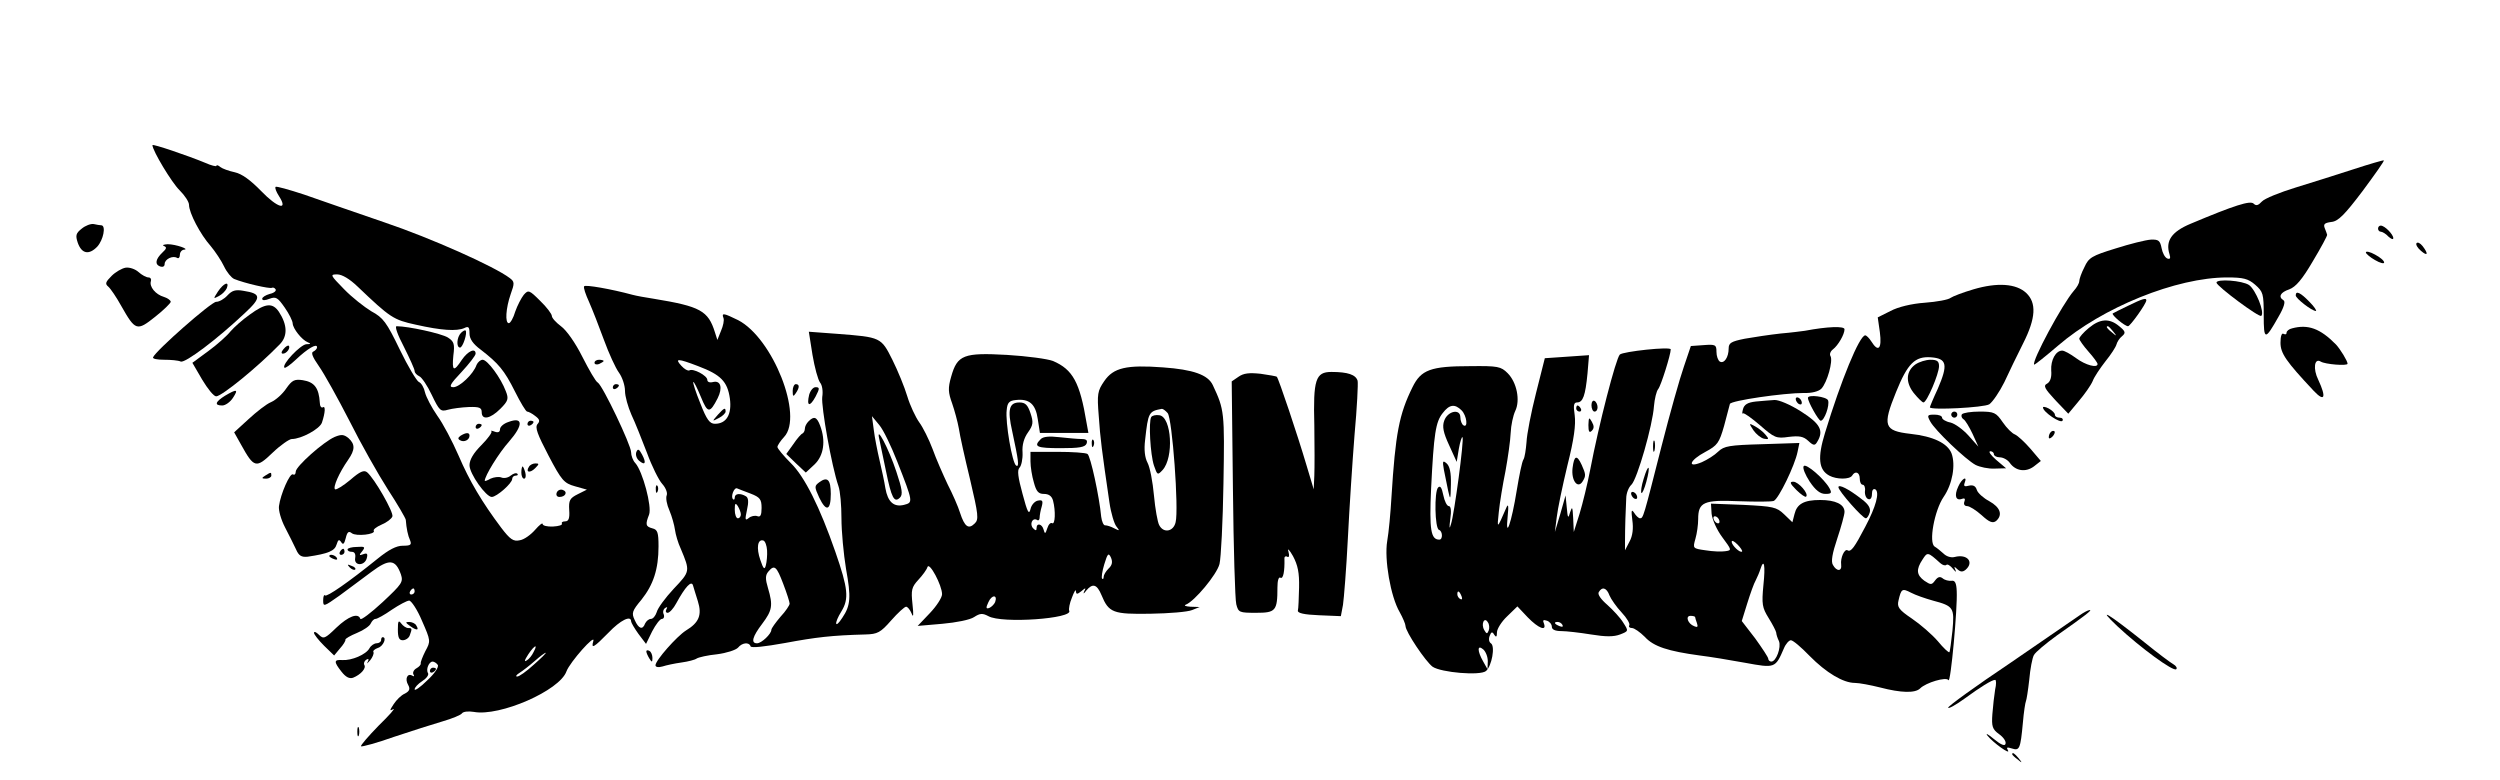 <?xml version="1.0" standalone="no"?>
<!DOCTYPE svg PUBLIC "-//W3C//DTD SVG 20010904//EN"
 "http://www.w3.org/TR/2001/REC-SVG-20010904/DTD/svg10.dtd">
<svg version="1.0" xmlns="http://www.w3.org/2000/svg"
 width="820pt" height="256pt" viewBox="0 0 820 256"
 preserveAspectRatio="xMidYMid meet">

<g transform="translate(0,256) scale(0.1,-0.1)"
fill="#000000" stroke="none">
<path d="M500 2084 c0 -18 64 -124 89 -148 17 -17 31 -38 31 -48 0 -26 37 -97
71 -135 15 -18 35 -48 44 -67 9 -19 24 -37 33 -41 34 -14 117 -33 124 -29 3 2
9 0 12 -5 3 -5 -5 -12 -19 -15 -14 -4 -25 -11 -25 -16 0 -6 9 -6 24 0 21 8 27
4 50 -29 14 -20 26 -44 26 -52 1 -17 30 -54 50 -62 11 -4 9 -6 -5 -6 -19 -1
-82 -67 -72 -77 2 -3 19 9 37 26 39 37 70 55 70 41 0 -5 -6 -11 -12 -14 -9 -3
-3 -18 18 -48 17 -24 62 -105 100 -179 37 -74 94 -175 126 -225 32 -49 58 -94
59 -100 2 -28 7 -52 14 -67 6 -15 2 -18 -24 -18 -21 0 -46 -13 -83 -43 -94
-76 -166 -126 -172 -120 -3 4 -6 -4 -6 -16 0 -22 2 -21 53 15 28 21 76 56 105
78 59 44 79 42 97 -8 8 -25 4 -31 -60 -91 -39 -36 -71 -60 -73 -55 -7 21 -39
9 -79 -29 -37 -36 -42 -38 -57 -23 -9 9 -16 12 -16 6 0 -5 15 -24 33 -42 l33
-32 19 23 c11 12 19 25 18 29 -1 3 16 13 38 22 22 9 42 23 45 31 4 8 10 15 16
15 5 0 29 13 53 30 24 16 50 30 57 30 7 0 27 -30 42 -66 29 -66 29 -67 11
-100 -9 -18 -16 -36 -15 -40 1 -4 -5 -11 -14 -16 -9 -5 -13 -14 -10 -20 4 -6
2 -8 -4 -4 -16 9 -25 -11 -13 -31 7 -13 4 -20 -11 -28 -12 -5 -28 -21 -37 -35
-13 -20 -14 -23 -1 -16 8 4 -13 -20 -48 -54 -34 -35 -60 -65 -58 -68 3 -2 52
11 108 31 57 19 129 42 160 51 31 9 60 21 63 26 4 6 21 8 39 5 85 -16 282 70
304 133 11 30 97 127 88 99 -8 -27 2 -21 50 28 39 41 74 58 74 37 0 -4 11 -23
24 -41 l25 -33 20 41 c12 23 26 41 32 41 6 0 9 7 6 15 -4 8 -1 17 5 21 7 4 8
3 4 -4 -4 -7 -2 -12 4 -12 6 0 19 14 28 31 30 55 50 76 55 59 2 -8 10 -32 16
-52 14 -45 4 -70 -39 -96 -30 -19 -100 -98 -100 -114 0 -6 9 -8 23 -4 12 4 40
10 62 13 22 3 45 9 50 13 6 4 36 11 67 14 31 4 62 14 69 22 13 16 36 19 41 4
2 -6 46 -1 113 11 102 19 153 25 264 28 39 1 49 6 84 46 22 25 44 45 49 45 5
0 13 -10 18 -22 6 -16 7 -6 3 30 -5 47 -3 56 19 80 14 15 28 34 30 42 6 19 48
-60 48 -89 0 -11 -18 -39 -40 -62 l-40 -42 81 7 c45 4 91 13 104 22 20 13 28
13 47 3 44 -25 280 -8 265 18 -2 5 1 24 9 43 7 19 13 29 13 21 1 -11 4 -11 18
0 14 12 16 12 9 -1 -4 -9 -1 -8 7 3 21 25 35 21 50 -15 24 -58 38 -63 161 -61
61 1 122 6 136 12 l25 10 -30 1 c-17 1 -23 4 -15 7 28 11 101 98 110 133 5 20
11 139 13 265 4 234 3 241 -35 322 -16 34 -65 51 -163 58 -120 9 -163 -1 -193
-45 -22 -32 -24 -42 -18 -115 5 -74 10 -112 35 -283 5 -35 16 -71 23 -79 11
-14 11 -15 -7 -6 -11 6 -24 10 -30 10 -5 -1 -11 12 -13 28 -6 65 -35 200 -45
206 -5 4 -50 7 -98 7 l-89 0 0 -31 c0 -18 5 -49 11 -69 8 -30 15 -38 33 -38
16 0 26 -7 30 -22 9 -34 7 -80 -3 -74 -5 3 -12 -4 -16 -17 -6 -19 -8 -19 -12
-4 -5 19 -23 23 -23 5 0 -9 -3 -9 -11 -1 -13 13 -3 36 12 28 5 -4 9 0 9 7 0 7
3 24 7 37 5 19 2 22 -13 19 -10 -2 -21 -14 -24 -28 -5 -20 -10 -10 -26 50 -15
55 -18 78 -10 86 6 6 11 28 10 50 -2 25 5 48 18 66 17 24 18 33 8 63 -9 27
-17 35 -36 35 -34 0 -40 -23 -24 -94 21 -98 24 -119 13 -113 -13 8 -36 143
-31 182 2 24 8 31 30 33 44 5 65 -13 72 -63 l7 -45 79 0 80 0 -6 33 c-22 133
-45 175 -110 203 -18 7 -85 16 -151 20 -142 8 -163 0 -183 -71 -11 -38 -10
-52 3 -88 8 -23 18 -60 22 -82 3 -22 20 -98 37 -168 27 -115 29 -131 15 -144
-20 -20 -33 -11 -48 35 -6 20 -25 63 -41 94 -15 32 -38 84 -49 115 -12 32 -32
72 -44 88 -12 17 -30 55 -39 85 -9 30 -31 84 -49 120 -37 74 -38 74 -180 85
l-94 7 12 -76 c7 -41 18 -82 25 -91 7 -8 10 -29 7 -47 -4 -31 31 -228 53 -292
6 -16 10 -64 10 -106 0 -43 7 -117 15 -166 17 -93 15 -120 -12 -160 -25 -39
-28 -19 -3 21 25 41 22 74 -20 195 -51 147 -101 247 -146 291 -24 24 -44 48
-44 53 0 5 10 20 22 33 64 68 -37 324 -151 383 -47 23 -55 25 -48 7 3 -7 -1
-26 -8 -42 l-12 -30 -8 25 c-22 71 -48 85 -200 110 -27 4 -59 10 -70 13 -70
19 -156 34 -159 28 -3 -4 5 -27 16 -51 11 -25 33 -81 49 -125 16 -44 38 -92
49 -107 11 -15 20 -42 20 -60 0 -18 10 -53 21 -78 12 -25 34 -81 51 -125 16
-44 39 -90 50 -102 11 -12 18 -29 15 -37 -4 -9 0 -31 9 -51 8 -19 16 -48 18
-63 2 -15 10 -43 19 -62 31 -74 31 -74 -23 -131 -28 -30 -53 -64 -56 -77 -4
-12 -12 -22 -19 -22 -7 0 -15 -7 -19 -15 -8 -22 -21 -18 -34 11 -11 23 -9 30
22 67 39 49 56 100 56 175 0 45 -3 55 -20 59 -22 6 -24 12 -11 45 10 26 -21
142 -45 169 -8 8 -14 25 -14 36 0 23 -93 218 -109 228 -7 3 -29 42 -51 85 -23
46 -52 87 -70 100 -16 12 -30 27 -30 34 0 6 -17 29 -38 49 -36 36 -39 37 -54
20 -8 -10 -21 -35 -28 -55 -6 -21 -16 -38 -21 -38 -13 0 -10 49 6 95 13 36 13
41 -3 53 -50 38 -258 131 -412 183 -96 33 -215 74 -263 91 -49 16 -91 28 -93
25 -3 -3 2 -16 11 -30 32 -50 -5 -39 -58 16 -36 37 -64 57 -87 62 -19 4 -41
12 -47 17 -7 6 -13 8 -13 4 0 -3 -17 1 -37 10 -58 24 -173 63 -173 58z m673
-464 c107 -102 117 -109 191 -125 84 -19 134 -22 159 -11 14 7 17 3 17 -18 0
-17 11 -34 37 -53 58 -45 77 -67 112 -137 18 -36 36 -66 40 -66 4 0 16 -6 26
-14 15 -11 17 -17 8 -27 -9 -11 0 -34 36 -103 43 -82 51 -91 87 -101 l39 -11
-30 -15 c-26 -13 -30 -20 -28 -52 2 -27 -2 -37 -13 -37 -8 0 -13 -3 -11 -7 3
-5 -10 -9 -29 -10 -19 -1 -34 3 -34 8 0 6 -11 -3 -25 -19 -14 -16 -36 -32 -50
-34 -21 -5 -32 3 -61 41 -63 84 -104 153 -140 237 -20 46 -51 105 -70 131 -18
26 -36 60 -40 76 -3 15 -12 31 -20 34 -7 3 -36 51 -63 107 -43 89 -54 104 -93
125 -23 14 -64 46 -90 73 -45 46 -46 48 -22 48 16 0 41 -15 67 -40z m1117
-261 c74 -28 96 -50 104 -106 7 -52 -11 -83 -49 -83 -17 0 -27 13 -48 67 -15
37 -25 68 -23 70 2 2 13 -20 25 -49 22 -54 29 -55 55 -4 17 34 10 59 -15 53
-11 -3 -19 0 -19 7 0 14 -47 39 -59 31 -5 -2 -16 4 -26 15 -23 25 -13 25 55
-1z m1540 -154 c15 -18 37 -316 26 -358 -7 -31 -40 -37 -54 -9 -5 9 -13 53
-17 97 -4 44 -13 92 -21 107 -9 17 -12 43 -8 75 10 91 12 94 55 102 4 0 12 -6
19 -14z m-887 -159 c53 -135 52 -134 22 -142 -33 -8 -53 9 -61 55 -3 20 -12
61 -19 91 -7 30 -16 75 -19 100 l-6 45 24 -29 c13 -15 39 -69 59 -120z m-481
-105 c31 -12 36 -19 36 -47 0 -24 -4 -31 -14 -27 -8 3 -21 0 -28 -6 -12 -10
-13 -6 -6 26 6 26 5 40 -3 45 -18 11 -37 10 -37 -4 0 -6 -3 -9 -6 -5 -8 8 4
40 14 35 4 -2 23 -9 44 -17z m-32 -68 c0 -7 -4 -13 -10 -13 -5 0 -10 12 -10
28 0 21 2 24 10 12 5 -8 10 -21 10 -27z m86 -118 c1 -16 -1 -38 -4 -49 -4 -16
-8 -13 -18 17 -14 40 -9 70 10 64 6 -2 11 -17 12 -32z m1120 -60 c-9 -9 -16
-21 -16 -27 0 -6 -2 -9 -5 -6 -3 3 0 24 7 47 11 36 14 39 22 22 6 -14 4 -25
-8 -36z m-1067 -50 c12 -31 21 -60 21 -65 0 -5 -13 -25 -30 -43 -16 -19 -30
-38 -30 -43 0 -13 -32 -44 -47 -44 -21 0 -15 22 17 64 33 44 36 60 19 117 -9
30 -9 42 1 54 20 24 27 18 49 -40z m-1209 -25 c0 -5 -5 -10 -11 -10 -5 0 -7 5
-4 10 3 6 8 10 11 10 2 0 4 -4 4 -10z m1904 -35 c-3 -7 -12 -16 -19 -19 -11
-4 -12 0 -3 19 11 25 31 25 22 0z m-1514 -164 c-5 -11 -15 -23 -22 -27 -7 -5
-8 -2 -3 7 21 37 44 55 25 20z m1 -41 c-24 -22 -49 -40 -55 -39 -6 0 -2 6 8
12 11 7 33 24 50 39 17 15 33 27 36 27 3 0 -15 -18 -39 -39z m-315 -1 c4 -7
-11 -29 -35 -51 -22 -22 -41 -35 -41 -29 0 6 11 18 25 27 14 9 22 20 19 26 -8
12 3 38 15 38 5 0 13 -5 17 -11z"/>
<path d="M1325 1422 c19 -38 35 -73 35 -79 0 -6 7 -13 15 -17 8 -3 27 -31 41
-61 25 -52 29 -56 53 -49 14 4 45 8 69 9 34 1 42 -2 42 -17 0 -27 28 -22 61
11 26 26 28 33 18 58 -16 43 -60 103 -76 103 -7 0 -16 -8 -20 -17 -10 -30 -56
-73 -76 -73 -16 0 -11 10 27 50 25 27 46 54 46 60 0 20 -25 9 -45 -20 -27 -41
-33 -38 -28 14 5 38 2 46 -18 59 -21 13 -130 37 -168 37 -7 0 3 -28 24 -68z"/>
<path d="M1512 1468 c-14 -14 -16 -48 -3 -48 9 0 25 49 18 56 -2 2 -9 -2 -15
-8z"/>
<path d="M1668 1176 c-16 -5 -28 -16 -28 -24 0 -9 -6 -12 -17 -8 -10 4 -15 4
-11 1 3 -3 -12 -24 -33 -45 -26 -26 -39 -48 -39 -66 0 -28 54 -104 73 -104 16
0 67 45 67 59 0 6 5 11 12 11 6 0 8 3 5 6 -4 4 -13 1 -22 -6 -8 -7 -22 -10
-31 -6 -8 3 -24 1 -35 -4 -10 -6 -19 -9 -19 -7 0 16 46 91 80 129 47 54 46 82
-2 64z"/>
<path d="M1730 1169 c0 -5 5 -7 10 -4 6 3 10 8 10 11 0 2 -4 4 -10 4 -5 0 -10
-5 -10 -11z"/>
<path d="M1560 1159 c0 -5 5 -7 10 -4 6 3 10 8 10 11 0 2 -4 4 -10 4 -5 0 -10
-5 -10 -11z"/>
<path d="M1511 1131 c-9 -6 -10 -11 -2 -15 13 -8 31 1 31 15 0 11 -11 11 -29
0z"/>
<path d="M1735 1029 c-12 -18 3 -22 20 -5 14 14 14 16 1 16 -8 0 -18 -5 -21
-11z"/>
<path d="M1710 1010 c0 -11 4 -20 9 -20 5 0 7 9 4 20 -3 11 -7 20 -9 20 -2 0
-4 -9 -4 -20z"/>
<path d="M1826 944 c-3 -8 1 -14 9 -14 20 0 28 17 11 23 -8 3 -17 -1 -20 -9z"/>
<path d="M2354 1199 c-19 -22 -19 -22 4 -10 12 6 22 16 22 21 0 15 -5 12 -26
-11z"/>
<path d="M3776 1192 c-9 -15 -3 -123 9 -159 11 -32 12 -32 28 -15 38 41 30
174 -10 180 -12 2 -24 -1 -27 -6z"/>
<path d="M2884 1120 c3 -14 13 -61 22 -105 18 -88 27 -106 46 -87 10 10 7 28
-12 85 -25 76 -68 157 -56 107z"/>
<path d="M1410 359 c0 -5 5 -7 10 -4 6 3 10 8 10 11 0 2 -4 4 -10 4 -5 0 -10
-5 -10 -11z"/>
<path d="M7720 2005 c-52 -17 -138 -44 -190 -60 -52 -16 -102 -36 -111 -46
-12 -13 -19 -15 -27 -7 -11 11 -62 -5 -207 -66 -62 -26 -83 -56 -69 -100 4
-13 2 -17 -7 -14 -8 3 -16 18 -19 34 -5 25 -10 29 -35 28 -17 -1 -69 -14 -116
-29 -78 -24 -88 -30 -102 -61 -10 -19 -17 -40 -17 -46 0 -7 -8 -21 -18 -32
-38 -44 -139 -232 -130 -242 2 -1 37 27 78 62 146 126 389 224 555 224 53 0
69 -4 92 -24 26 -23 28 -29 28 -100 0 -83 4 -84 49 -4 17 29 23 49 16 53 -18
11 -11 26 19 36 21 8 42 32 77 92 27 45 48 84 47 87 -1 3 -4 13 -8 22 -5 13 0
17 22 20 22 2 43 23 102 101 40 54 72 99 70 101 -2 1 -47 -12 -99 -29z"/>
<path d="M268 1810 c-19 -15 -21 -22 -13 -46 13 -37 37 -41 64 -13 20 22 29
68 14 70 -5 0 -16 2 -25 4 -10 2 -28 -5 -40 -15z"/>
<path d="M7800 1810 c0 -5 4 -10 9 -10 5 0 17 -7 25 -16 9 -8 16 -11 16 -5 0
12 -28 41 -41 41 -5 0 -9 -4 -9 -10z"/>
<path d="M7926 1762 c-3 -4 4 -16 15 -25 22 -19 25 -10 5 16 -8 10 -17 14 -20
9z"/>
<path d="M538 1753 c10 -4 8 -9 -5 -21 -23 -22 -26 -39 -8 -46 9 -3 15 0 15 8
0 16 27 29 41 20 5 -3 9 2 9 10 0 9 6 16 13 17 22 1 -27 18 -53 18 -14 -1 -19
-3 -12 -6z"/>
<path d="M7760 1732 c0 -4 14 -16 30 -25 17 -10 30 -13 30 -8 0 6 -13 17 -30
26 -16 9 -30 12 -30 7z"/>
<path d="M412 1682 c-12 -2 -33 -14 -46 -27 -20 -20 -22 -26 -11 -35 8 -7 27
-35 43 -64 46 -81 51 -83 111 -35 28 22 51 45 51 49 0 5 -10 12 -22 16 -28 8
-49 34 -43 52 2 6 -1 12 -8 12 -7 0 -22 8 -33 18 -10 9 -29 16 -42 14z"/>
<path d="M7270 1633 c1 -12 141 -116 147 -109 12 11 -18 85 -40 101 -22 15
-107 21 -107 8z"/>
<path d="M715 1604 c-16 -25 -16 -25 3 -15 11 6 22 17 26 26 9 24 -10 17 -29
-11z"/>
<path d="M6473 1611 c-34 -10 -68 -23 -75 -28 -7 -6 -45 -13 -85 -16 -43 -3
-88 -14 -112 -27 l-42 -21 7 -49 c7 -54 -5 -67 -28 -30 -7 11 -16 20 -20 20
-19 0 -80 -149 -132 -320 -25 -81 -21 -121 14 -140 24 -13 67 -13 75 0 10 17
25 11 25 -10 0 -11 4 -20 10 -20 5 0 9 -10 7 -21 -1 -12 4 -24 11 -26 7 -3 12
4 12 17 0 12 4 18 11 15 15 -10 2 -57 -33 -123 -35 -67 -47 -84 -58 -77 -10 6
-24 -25 -21 -47 3 -23 -15 -23 -27 -1 -7 11 -2 38 14 86 13 39 24 79 24 88 0
25 -30 39 -80 39 -53 0 -76 -13 -84 -46 l-7 -27 -27 26 c-25 24 -36 26 -134
31 l-106 4 2 -33 c2 -19 17 -53 35 -77 31 -42 32 -43 10 -46 -12 -2 -41 -1
-65 3 -42 6 -42 6 -33 38 5 17 9 46 9 64 0 56 18 64 133 59 55 -2 107 -2 115
1 16 7 69 116 78 161 l6 29 -122 -4 c-108 -3 -125 -6 -144 -24 -12 -12 -36
-27 -54 -35 -50 -21 -41 6 12 34 39 21 45 29 61 85 9 34 18 67 19 72 3 11 176
36 243 36 25 -1 48 5 57 14 19 20 39 91 30 107 -4 6 0 16 8 22 17 13 38 49 38
66 0 11 -56 9 -130 -5 -8 -1 -44 -6 -80 -9 -36 -4 -89 -12 -117 -17 -45 -9
-53 -14 -53 -32 0 -29 -15 -51 -29 -43 -6 4 -11 18 -11 32 0 23 -3 25 -42 22
l-42 -3 -23 -68 c-13 -37 -46 -154 -73 -260 -60 -236 -60 -237 -71 -237 -4 0
-13 8 -19 18 -9 13 -10 8 -6 -24 4 -27 1 -52 -9 -70 l-15 -29 0 30 c0 41 2
104 4 140 0 17 8 37 17 45 19 18 70 196 74 258 2 23 8 49 14 56 9 11 41 113
41 130 0 10 -157 -7 -167 -17 -13 -13 -69 -230 -97 -377 -9 -47 -25 -112 -35
-145 l-19 -60 -2 45 c-2 37 -3 41 -10 20 -6 -22 -8 -21 -11 15 l-4 40 -17 -60
-18 -60 6 48 c3 27 19 103 35 170 22 87 28 134 24 165 -5 33 -3 42 8 42 19 0
27 22 34 95 l5 60 -72 -5 -73 -5 -29 -115 c-16 -63 -30 -135 -31 -160 -2 -25
-6 -51 -10 -57 -5 -7 -14 -53 -22 -101 -17 -106 -38 -166 -30 -87 4 38 2 45
-5 28 -30 -69 -30 -69 -24 -13 3 30 13 91 22 135 8 44 16 100 17 125 1 25 8
57 15 72 17 35 5 94 -25 124 -22 22 -32 24 -122 23 -131 0 -162 -12 -190 -69
-44 -89 -56 -152 -69 -360 -3 -52 -9 -117 -14 -145 -10 -59 11 -182 41 -233
10 -18 19 -39 19 -45 0 -19 66 -117 89 -134 28 -19 156 -30 175 -14 19 16 31
82 16 91 -6 4 -8 14 -4 24 5 14 9 15 15 4 6 -9 9 -8 9 8 0 11 15 35 33 52 l34
33 34 -36 c35 -36 63 -47 53 -20 -5 11 -2 13 10 9 9 -3 16 -12 16 -20 0 -9 11
-14 31 -14 16 0 60 -5 97 -11 49 -8 75 -8 96 0 28 11 28 11 10 39 -9 15 -33
41 -52 58 -21 18 -33 35 -28 42 11 19 26 14 35 -11 5 -12 23 -38 40 -56 17
-18 28 -37 25 -42 -3 -5 1 -9 9 -9 7 0 26 -13 42 -29 29 -32 77 -47 180 -61
33 -4 100 -15 149 -24 98 -18 99 -18 127 47 6 15 17 27 23 27 7 0 34 -23 61
-51 55 -56 111 -89 149 -89 14 0 51 -7 83 -15 69 -18 115 -19 131 -3 19 19 86
39 93 27 7 -12 30 237 27 292 -1 27 -6 36 -17 34 -9 -1 -22 2 -29 8 -9 7 -16
5 -25 -7 -11 -15 -14 -15 -35 -1 -26 19 -28 37 -6 70 16 25 17 25 58 -12 8 -7
16 -9 20 -6 3 4 13 -2 22 -13 8 -10 12 -12 8 -4 -6 12 -4 13 6 3 10 -9 17 -10
27 -2 29 25 6 53 -36 42 -12 -3 -27 2 -36 11 -9 8 -22 19 -29 23 -21 12 -1
119 29 163 29 42 40 105 26 143 -13 33 -60 56 -135 64 -87 10 -92 26 -47 137
38 94 62 118 115 114 52 -4 56 -24 22 -103 -15 -32 -26 -59 -26 -61 0 -10 178
-1 195 10 11 8 33 40 49 72 15 33 43 90 62 128 42 83 44 133 10 165 -33 31
-95 35 -173 12z m-1679 -397 c17 -17 22 -59 6 -49 -5 3 -10 15 -10 26 0 30
-42 21 -53 -11 -7 -19 -3 -39 16 -80 l25 -55 7 43 c4 23 10 41 12 38 6 -6 -27
-254 -38 -286 -5 -18 -6 -12 -2 18 4 27 2 42 -5 42 -6 0 -14 16 -18 36 -5 25
-10 32 -17 25 -13 -13 -11 -135 3 -139 12 -4 13 -32 1 -32 -28 0 -33 32 -27
167 9 182 15 219 38 248 22 29 40 31 62 9z m846 -365 c0 -6 -4 -7 -10 -4 -5 3
-10 11 -10 16 0 6 5 7 10 4 6 -3 10 -11 10 -16z m74 -98 c-6 -6 -34 20 -34 32
0 6 8 2 19 -9 10 -10 17 -21 15 -23z m70 -110 c-6 -63 -4 -74 17 -108 13 -21
24 -42 25 -48 0 -5 4 -18 9 -28 8 -20 -9 -67 -25 -67 -5 0 -10 4 -10 9 0 5
-20 35 -43 67 l-44 57 18 58 c10 32 22 66 28 76 5 10 12 26 15 36 12 38 17 13
10 -52z m556 -51 c68 -18 71 -23 64 -99 -4 -36 -8 -68 -10 -70 -2 -3 -20 14
-38 36 -19 22 -57 55 -85 74 -43 29 -49 38 -44 59 9 39 12 41 41 26 15 -8 47
-19 72 -26z m-1546 14 c3 -8 2 -12 -4 -9 -6 3 -10 10 -10 16 0 14 7 11 14 -7z
m766 -68 c0 -2 3 -12 6 -20 4 -12 2 -15 -9 -10 -21 8 -30 34 -12 34 8 0 15 -2
15 -4z m-677 -44 c-5 -12 -7 -12 -15 2 -11 20 1 44 12 25 5 -6 6 -19 3 -27z
m242 18 c3 -6 -1 -7 -9 -4 -18 7 -21 14 -7 14 6 0 13 -4 16 -10z m-245 -119
l-1 -26 -14 25 c-20 35 -20 57 0 40 8 -7 15 -24 15 -39z"/>
<path d="M4736 1019 c4 -19 10 -50 14 -69 7 -32 8 -30 9 21 1 39 -4 60 -14 69
-13 11 -14 8 -9 -21z"/>
<path d="M746 1591 c-11 -12 -27 -21 -37 -21 -16 0 -198 -160 -207 -182 -2 -5
14 -8 36 -8 22 0 47 -2 55 -6 15 -5 119 73 211 160 54 50 53 63 -5 72 -27 5
-38 1 -53 -15z"/>
<path d="M7530 1591 c0 -10 53 -51 66 -51 4 0 -5 14 -21 30 -29 30 -45 38 -45
21z"/>
<path d="M6980 1557 c-25 -12 -47 -23 -50 -25 -6 -4 39 -42 50 -42 7 0 60 74
60 85 0 9 -13 5 -60 -18z"/>
<path d="M819 1528 c-24 -17 -52 -42 -63 -55 -10 -13 -42 -42 -72 -64 l-53
-39 32 -55 c18 -30 38 -55 46 -55 18 0 135 95 208 170 27 27 26 64 -2 107 -21
31 -44 29 -96 -9z"/>
<path d="M6851 1484 c-17 -14 -31 -30 -31 -35 0 -4 14 -24 30 -42 17 -19 30
-37 30 -41 0 -14 -39 -4 -70 19 -19 14 -39 25 -46 25 -21 0 -38 -31 -36 -65 2
-22 -3 -37 -13 -43 -14 -7 -9 -16 26 -54 l43 -45 34 41 c19 22 40 52 46 66 5
14 25 43 42 65 18 22 34 47 36 55 2 8 10 21 18 27 13 11 12 16 -9 33 -32 27
-63 25 -100 -6z m80 -11 c13 -16 12 -17 -3 -4 -17 13 -22 21 -14 21 2 0 10 -8
17 -17z"/>
<path d="M7518 1483 c-10 -2 -18 -9 -18 -14 0 -6 -4 -7 -10 -4 -6 4 -10 -8
-10 -29 0 -35 18 -61 109 -158 36 -38 42 -22 15 36 -18 36 -13 73 8 60 14 -9
88 -15 88 -7 0 9 -24 48 -38 63 -52 53 -92 67 -144 53z"/>
<path d="M930 1415 c-8 -9 -8 -15 -2 -15 12 0 26 19 19 26 -2 2 -10 -2 -17
-11z"/>
<path d="M1950 1370 c0 -5 7 -7 15 -4 8 4 15 8 15 10 0 2 -7 4 -15 4 -8 0 -15
-4 -15 -10z"/>
<path d="M6283 1365 c-31 -22 -34 -58 -6 -94 14 -17 28 -31 32 -31 11 0 51 94
51 119 0 16 -6 21 -28 21 -15 0 -37 -7 -49 -15z"/>
<path d="M4062 1324 l-22 -15 4 -352 c2 -194 7 -364 11 -379 7 -27 10 -28 65
-28 64 0 70 6 70 83 0 23 4 36 10 32 9 -5 14 21 13 62 -1 7 4 10 9 7 6 -4 8 3
4 17 -4 13 3 6 15 -15 16 -30 21 -55 20 -103 -1 -35 -2 -69 -4 -76 -1 -8 20
-13 69 -15 l72 -3 7 37 c3 20 11 118 16 218 5 99 15 253 22 341 8 87 12 167
10 176 -6 20 -32 29 -86 29 -52 0 -60 -25 -56 -175 1 -66 1 -140 0 -165 l-2
-45 -24 80 c-29 98 -92 286 -97 289 -1 2 -26 6 -53 10 -38 4 -56 2 -73 -10z"/>
<path d="M939 1286 c-12 -18 -34 -38 -50 -45 -15 -6 -48 -32 -74 -56 l-47 -43
23 -41 c42 -76 49 -78 103 -26 26 25 55 45 63 45 31 0 92 33 99 54 11 33 12
56 3 50 -5 -3 -10 4 -10 15 -3 49 -18 68 -56 74 -27 4 -35 0 -54 -27z"/>
<path d="M2010 1289 c0 -5 5 -7 10 -4 6 3 10 8 10 11 0 2 -4 4 -10 4 -5 0 -10
-5 -10 -11z"/>
<path d="M2600 1278 c0 -19 2 -20 10 -8 13 19 13 30 0 30 -5 0 -10 -10 -10
-22z"/>
<path d="M2654 1265 c-9 -38 2 -41 21 -6 14 27 14 31 0 31 -8 0 -17 -11 -21
-25z"/>
<path d="M738 1262 c-32 -20 -36 -32 -9 -32 10 0 26 11 35 25 19 29 13 30 -26
7z"/>
<path d="M5890 1251 c0 -5 5 -13 10 -16 6 -3 10 -2 10 4 0 5 -4 13 -10 16 -5
3 -10 2 -10 -4z"/>
<path d="M5930 1255 c0 -13 35 -75 42 -75 12 0 30 51 24 67 -5 12 -66 20 -66
8z"/>
<path d="M5220 1231 c0 -12 5 -21 10 -21 6 0 10 6 10 14 0 8 -4 18 -10 21 -5
3 -10 -3 -10 -14z"/>
<path d="M5759 1243 c-27 -3 -38 -10 -42 -25 -3 -11 -3 -17 0 -14 3 3 28 -15
56 -39 47 -41 53 -44 94 -38 34 4 48 2 64 -13 17 -16 22 -16 29 -4 23 37 11
60 -52 100 -36 23 -74 39 -88 38 -14 -1 -41 -3 -61 -5z"/>
<path d="M5170 1220 c0 -5 5 -10 11 -10 5 0 7 5 4 10 -3 6 -8 10 -11 10 -2 0
-4 -4 -4 -10z"/>
<path d="M6701 1223 c1 -15 58 -53 64 -43 3 5 -1 10 -9 10 -9 0 -16 4 -16 10
0 5 -9 14 -20 20 -11 6 -20 7 -19 3z"/>
<path d="M6400 1200 c0 -5 5 -10 10 -10 6 0 10 5 10 10 0 6 -4 10 -10 10 -5 0
-10 -4 -10 -10z"/>
<path d="M6435 1201 c-3 -5 -1 -12 5 -16 6 -3 19 -25 30 -48 l19 -42 -32 36
c-18 20 -44 39 -59 43 -16 3 -28 11 -28 16 0 6 -11 10 -25 10 -23 0 -25 -2
-14 -22 15 -29 117 -126 149 -143 14 -7 42 -13 62 -12 l38 1 -33 28 c-17 15
-26 27 -19 28 6 0 12 -4 12 -10 0 -5 9 -10 19 -10 11 0 26 -8 33 -18 19 -27
52 -32 79 -12 l23 18 -34 40 c-19 22 -42 43 -51 47 -9 3 -27 21 -40 40 -22 32
-28 35 -76 35 -28 0 -54 -4 -58 -9z"/>
<path d="M2652 1178 c-7 -7 -12 -17 -12 -24 0 -7 -4 -14 -8 -16 -4 -1 -18 -17
-30 -35 l-23 -32 32 -31 32 -30 29 27 c30 29 37 77 18 127 -11 29 -20 32 -38
14z"/>
<path d="M5210 1166 c0 -22 3 -27 11 -19 8 8 8 16 0 30 -9 16 -10 14 -11 -11z"/>
<path d="M5751 1149 c9 -13 25 -26 35 -28 16 -3 17 -1 5 13 -8 10 -24 22 -35
28 -20 11 -20 10 -5 -13z"/>
<path d="M6727 1143 c-4 -3 -7 -11 -7 -17 0 -6 5 -5 12 2 6 6 9 14 7 17 -3 3
-9 2 -12 -2z"/>
<path d="M1098 1127 c-37 -16 -128 -97 -128 -114 0 -8 -4 -12 -9 -9 -10 6 -41
-65 -46 -104 -2 -14 7 -45 20 -70 13 -25 29 -57 36 -72 9 -21 18 -26 38 -24
68 10 89 19 95 40 5 16 8 18 15 8 6 -10 10 -7 15 13 5 21 10 24 20 16 14 -11
79 -4 72 8 -3 4 9 13 25 20 17 7 33 19 36 27 5 13 -59 125 -83 145 -10 8 -23
3 -55 -25 -23 -19 -45 -33 -50 -31 -8 6 13 54 43 97 23 33 23 51 1 71 -15 12
-23 13 -45 4z"/>
<path d="M3413 1119 c-24 -24 -13 -29 66 -29 61 0 80 3 85 15 4 11 -1 15 -17
15 -12 0 -44 3 -72 6 -34 4 -54 2 -62 -7z"/>
<path d="M3581 1104 c0 -11 3 -14 6 -6 3 7 2 16 -1 19 -3 4 -6 -2 -5 -13z"/>
<path d="M5422 1095 c0 -16 2 -22 5 -12 2 9 2 23 0 30 -3 6 -5 -1 -5 -18z"/>
<path d="M2087 1077 c-3 -9 1 -21 9 -28 20 -17 25 -8 10 20 -10 19 -14 20 -19
8z"/>
<path d="M5158 1025 c-5 -41 17 -70 33 -44 11 18 11 23 -3 54 -16 35 -25 31
-30 -10z"/>
<path d="M5916 1031 c-4 -6 5 -28 20 -51 19 -28 34 -40 51 -40 20 0 22 3 14
18 -17 31 -78 84 -85 73z"/>
<path d="M5391 989 c-7 -22 -10 -43 -7 -46 2 -3 10 14 16 37 15 55 7 63 -9 9z"/>
<path d="M870 1000 c-13 -8 -12 -10 3 -10 9 0 17 5 17 10 0 12 -1 12 -20 0z"/>
<path d="M2687 978 c-16 -12 -16 -15 0 -50 23 -48 38 -43 38 12 0 47 -11 58
-38 38z"/>
<path d="M6423 964 c-14 -30 -8 -48 13 -40 8 3 11 0 7 -10 -3 -8 1 -14 9 -14
8 0 29 -13 48 -30 25 -23 36 -27 47 -19 23 20 14 45 -22 65 -19 10 -38 27 -41
37 -4 13 -12 17 -26 14 -14 -4 -18 -2 -14 9 10 25 -9 15 -21 -12z"/>
<path d="M5892 953 c15 -15 30 -25 32 -22 10 9 -25 49 -42 49 -13 0 -11 -6 10
-27z"/>
<path d="M2151 954 c0 -11 3 -14 6 -6 3 7 2 16 -1 19 -3 4 -6 -2 -5 -13z"/>
<path d="M6030 962 c0 -12 79 -102 90 -102 4 0 10 9 13 20 3 13 -4 26 -27 43
-42 33 -76 50 -76 39z"/>
<path d="M5350 941 c0 -5 5 -13 10 -16 6 -3 10 -2 10 4 0 5 -4 13 -10 16 -5 3
-10 2 -10 -4z"/>
<path d="M1140 758 c0 -5 6 -8 14 -8 9 0 13 -7 11 -20 -5 -27 31 -27 38 -1 4
15 1 18 -12 13 -13 -5 -14 -3 -3 10 11 14 9 16 -18 14 -16 0 -30 -4 -30 -8z"/>
<path d="M1115 750 c-3 -5 -1 -10 4 -10 6 0 11 5 11 10 0 6 -2 10 -4 10 -3 0
-8 -4 -11 -10z"/>
<path d="M1080 736 c0 -2 7 -7 16 -10 8 -3 12 -2 9 4 -6 10 -25 14 -25 6z"/>
<path d="M1147 699 c7 -7 15 -10 18 -7 3 3 -2 9 -12 12 -14 6 -15 5 -6 -5z"/>
<path d="M6820 541 c-14 -10 -116 -80 -227 -156 -112 -75 -203 -141 -203 -146
0 -5 24 8 53 29 52 38 90 62 101 62 4 0 4 -15 0 -32 -3 -18 -7 -54 -9 -80 -3
-41 0 -50 22 -66 14 -10 24 -24 21 -32 -2 -8 -15 -3 -38 16 -19 16 -29 21 -21
11 18 -23 77 -65 67 -48 -6 10 -3 11 13 6 25 -8 28 -2 36 84 3 36 8 67 10 71
2 4 7 35 11 71 3 35 10 71 15 80 5 10 39 38 76 65 94 66 117 84 107 83 -5 0
-20 -8 -34 -18z"/>
<path d="M6945 506 c76 -71 184 -150 193 -141 4 3 0 11 -9 16 -9 5 -52 37 -95
72 -118 94 -160 120 -89 53z"/>
<path d="M1305 495 c0 -26 4 -35 16 -35 9 0 20 7 23 16 8 22 8 24 -5 24 -7 0
-17 7 -23 15 -9 12 -11 8 -11 -20z"/>
<path d="M1346 506 c21 -15 30 -14 19 3 -3 6 -14 11 -23 11 -13 0 -13 -2 4
-14z"/>
<path d="M1250 460 c0 -5 -7 -10 -15 -10 -7 0 -18 -7 -23 -16 -11 -21 -59 -41
-89 -39 -28 2 -29 -5 -3 -38 14 -18 26 -24 38 -20 25 10 44 31 37 42 -3 5 0
13 6 17 8 5 10 2 5 -7 -4 -8 -1 -5 8 5 8 10 13 22 11 27 -3 4 4 10 15 14 17 5
30 35 15 35 -3 0 -5 -4 -5 -10z"/>
<path d="M2120 423 c0 -4 5 -15 10 -23 8 -13 10 -13 10 2 0 9 -4 20 -10 23 -5
3 -10 3 -10 -2z"/>
<path d="M1172 160 c0 -14 2 -19 5 -12 2 6 2 18 0 25 -3 6 -5 1 -5 -13z"/>
<path d="M6600 86 c0 -2 8 -10 18 -17 15 -13 16 -12 3 4 -13 16 -21 21 -21 13z"/>
</g>
</svg>
